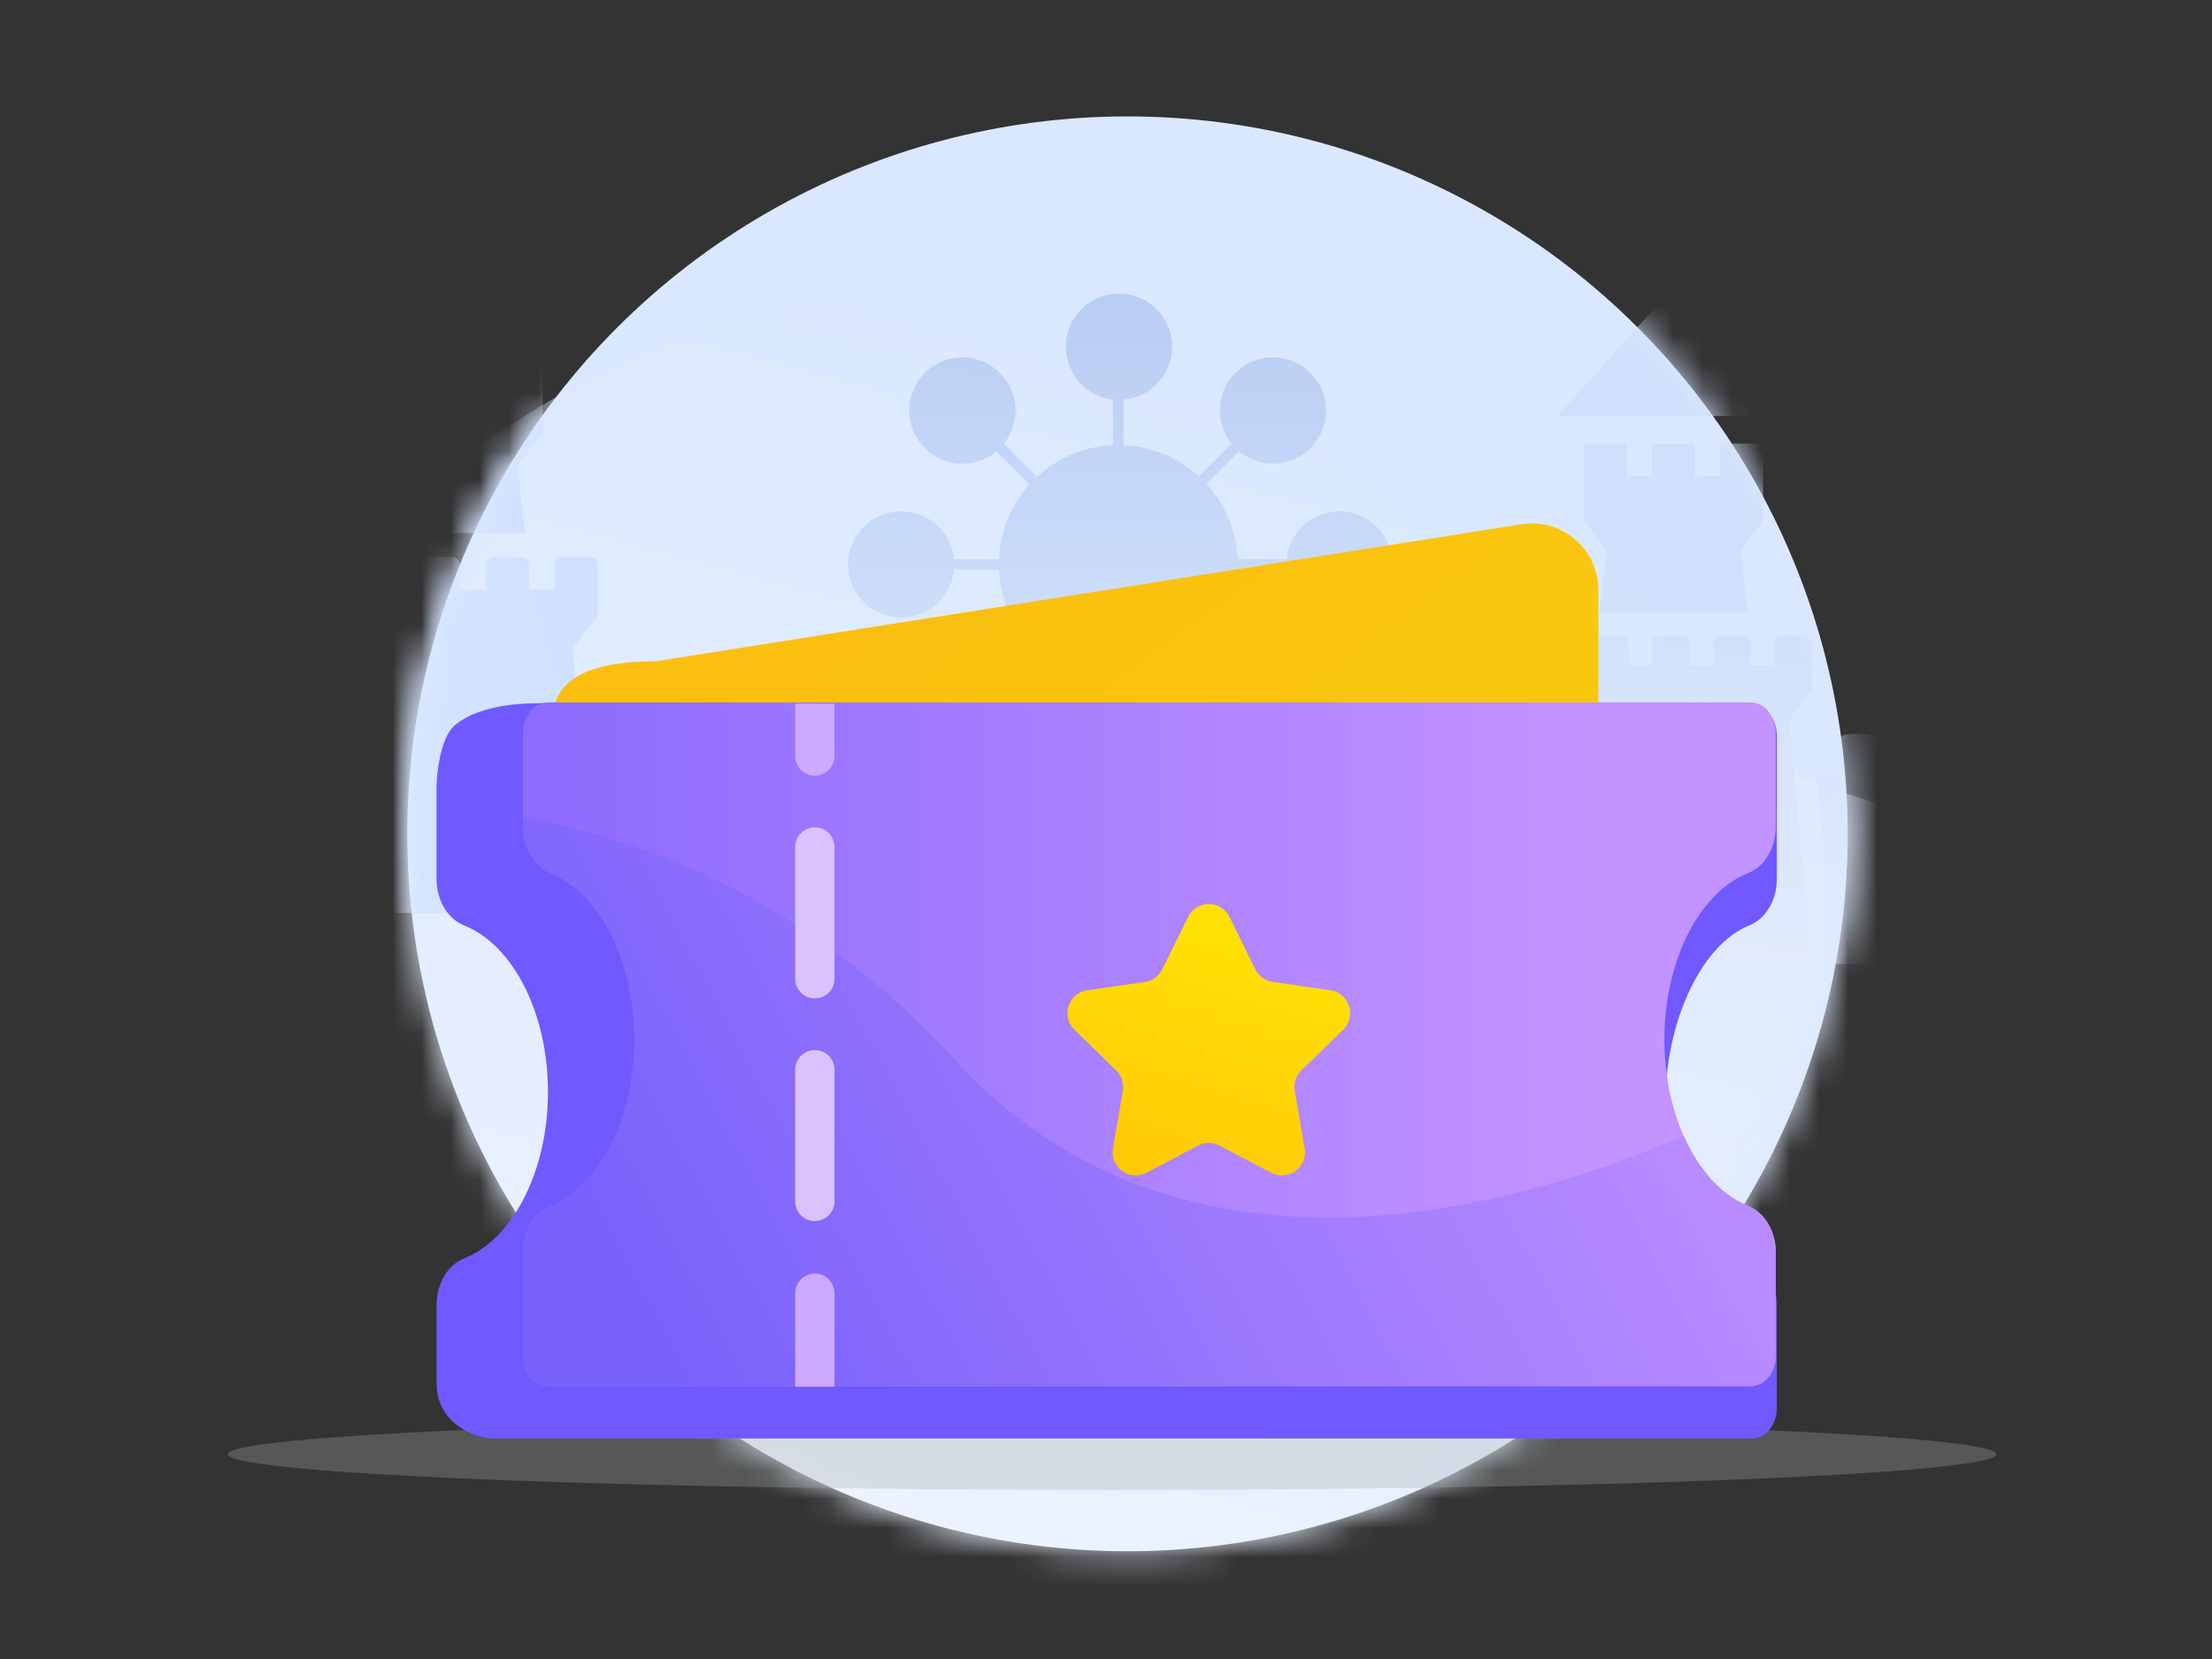 <svg xmlns="http://www.w3.org/2000/svg" xmlns:xlink="http://www.w3.org/1999/xlink" width="76" height="57" viewBox="0 0 76 57">
    <rect x="0" y="0" width="76" height="57" fill="#333333" stroke="none"/>
    <defs>
        <linearGradient id="b" x1="45.244%" x2="29.925%" y1="55.686%" y2="100%">
            <stop offset="0%" stop-color="#DAE8FF"/>
            <stop offset="100%" stop-color="#EFF4FF"/>
        </linearGradient>
        <ellipse id="a" cx="24.745" cy="24.649" rx="24.745" ry="24.649"/>
        <linearGradient id="c" x1="54.084%" x2="29.925%" y1="23.685%" y2="100%">
            <stop offset="0%" stop-color="#DAE8FF"/>
            <stop offset="100%" stop-color="#EFF4FF"/>
        </linearGradient>
        <linearGradient id="e" x1="50%" x2="32.324%" y1="44.555%" y2="132.288%">
            <stop offset="0%" stop-color="#D0DFFB"/>
            <stop offset="100%" stop-color="#EFF4FF"/>
        </linearGradient>
        <linearGradient id="f" x1="100%" x2="-94.292%" y1="69.493%" y2="129.158%">
            <stop offset="0%" stop-color="#CBDEFF"/>
            <stop offset="100%" stop-color="#EFF4FF"/>
        </linearGradient>
        <linearGradient id="g" x1="45.591%" x2="45.591%" y1="-12.373%" y2="100%">
            <stop offset="0%" stop-color="#A9C2EF"/>
            <stop offset="100%" stop-color="#E2ECFF"/>
        </linearGradient>
        <linearGradient id="h" x1="462.525%" x2="14.691%" y1="300.29%" y2="50%">
            <stop offset="0%" stop-color="#FAFF11"/>
            <stop offset="100%" stop-color="#FABF0F"/>
        </linearGradient>
        <linearGradient id="i" x1="-17.568%" x2="85.164%" y1="54.445%" y2="54.445%">
            <stop offset="0%" stop-color="#8062FD"/>
            <stop offset="100%" stop-color="#C393FF"/>
        </linearGradient>
        <linearGradient id="j" x1="89.762%" x2="6.256%" y1="50%" y2="69.988%">
            <stop offset="0%" stop-color="#B88BFF"/>
            <stop offset="100%" stop-color="#7962FB"/>
        </linearGradient>
        <linearGradient id="k" x1="60.627%" x2="26.992%" y1="14.479%" y2="117.602%">
            <stop offset="0%" stop-color="#FFE005"/>
            <stop offset="100%" stop-color="#FFC507"/>
        </linearGradient>
    </defs>
    <g fill="none" fill-rule="evenodd">
        <g transform="translate(7 4)">
            <g transform="translate(6.993)">
                <mask id="d" fill="#fff">
                    <use xlink:href="#a"/>
                </mask>
                <use fill="url(#b)" xlink:href="#a"/>
                <path fill="url(#c)" d="M27.035 57.12c20.086 0 36.37-11.39 36.37-25.439s-6.99 1.42-29.252-17.834C11.892-5.406-9.335 17.632-9.335 31.681c0 14.05 16.284 25.439 36.37 25.439z" mask="url(#d)"/>
                <g mask="url(#d)">
                    <path fill="url(#e)" d="M6.706 23.158l.127-1.422.132-1.409.158-1.703.127-1.398.155-1.668c.022-.243.047-.485.06-.729.003-.047-.03-.103-.06-.144-.215-.291-.435-.578-.65-.87a.272.272 0 0 1-.05-.149c-.005-.5-.004-1-.003-1.5 0-.206.098-.3.306-.302h.698c.192.002.297.107.299.301v.739h.78c0-.13.003-.251 0-.372-.01-.684-.014-.68.675-.668.114.002.228-.001.343 0 .185.003.287.099.29.283.003.247 0 .495 0 .757h.78v-.228c0-.173-.004-.347 0-.52.004-.187.11-.29.297-.291.244-.002.488-.002.733 0 .181.001.285.105.288.285.003.205.003.41.005.614 0 .043.004.085.007.132.035.003.061.007.088.007h.688v-.63c.001-.067.002-.135.014-.2a.247.247 0 0 1 .24-.207c.267-.004.535-.004.803 0 .153.003.255.117.258.28.003.205.001.41.001.615v.135h.776c.001-.034.005-.071.005-.109v-.637c.002-.176.105-.283.277-.285.252-.003.504-.003.756 0 .162.002.269.105.27.266.003.52.002 1.039 0 1.559-.001.042-.025.09-.052.125-.212.288-.427.575-.644.86a.281.281 0 0 0-.067.213c.066.666.126 1.331.187 1.997.05.552.098 1.104.149 1.657.051.556.105 1.111.157 1.667l.15 1.657.118 1.292H6.706zm-6.706 0v-7.396c0-.344.161-.508.5-.508h1.258c.338 0 .501.166.502.509v.725c0 .162.07.233.233.233.223.001.446.002.67 0 .15 0 .226-.076.227-.23.002-.262 0-.523 0-.784.002-.26.16-.444.416-.45.476-.009.953-.01 1.43 0 .255.006.414.193.415.452v1.01h.864l-.587 6.439H0zm17.154 0c-.038-.404-.078-.807-.115-1.21l-.153-1.677-.125-1.386-.152-1.665c-.015-.162-.027-.324-.042-.5h.656v-.769-.257c.003-.256.173-.431.43-.435.27-.005.54-.001.81-.001.197 0 .394-.003.59 0 .269.005.438.18.439.452v.773c.001.164.07.236.231.237h.683c.147-.002.22-.075.22-.224.003-.262 0-.523.002-.785 0-.263.154-.445.413-.451.478-.012.957-.01 1.435-.006.22.002.349.14.42.34v7.564h-5.742zM8.568 5.272h1.449v1.126h.87V5.277h1.466V6.4h.869V5.275h1.476c.002.04.006.078.006.115 0 .815.003 1.63 0 2.446 0 .06-.024.129-.06.177-.214.291-.437.575-.651.866a.258.258 0 0 0-.043.166c.054.518.114 1.035.172 1.553.02.167.038.335.058.51H9.09l.07-.629c.056-.494.115-.988.169-1.483.004-.036-.022-.08-.046-.112-.222-.294-.447-.586-.668-.882a.245.245 0 0 1-.05-.135c-.003-.842-.002-1.685-.002-2.527 0-.018.003-.037.005-.068zM11.541 0l3.91 4.33H7.631L11.541 0z" transform="translate(31.878 5.965)"/>
                    <path fill="url(#f)" d="M7.582 25.088l.145-1.54c.049-.51.1-1.018.15-1.527l.178-1.845.143-1.515c.058-.602.118-1.204.175-1.806.026-.263.053-.526.069-.79.003-.051-.034-.111-.069-.156-.243-.316-.492-.627-.734-.943a.287.287 0 0 1-.058-.161c-.004-.542-.004-1.083-.002-1.625 0-.224.11-.326.346-.327h.789c.217.002.336.116.337.326.002.26 0 .52 0 .8h.884c0-.141.002-.272 0-.402-.013-.742-.017-.736.762-.724.13.002.258-.001.388 0 .21.003.324.107.327.307.004.267.001.535.001.819h.882v-.247c0-.188-.005-.375 0-.563.004-.203.125-.314.335-.316.277-.001.553-.002.83 0 .204.002.322.114.325.31.003.221.003.443.006.665 0 .046.005.092.007.143.04.003.07.008.1.008h.778v-.684c.002-.072.002-.146.016-.216a.275.275 0 0 1 .27-.224c.303-.004.606-.005.91 0 .173.003.288.126.291.304.004.221.001.443.001.665v.147h.878c.001-.037.005-.078.005-.118v-.691c.003-.19.119-.306.313-.308.285-.003.57-.003.856 0 .183.002.304.113.305.287.003.563.003 1.126-.001 1.69a.249.249 0 0 1-.057.135c-.241.312-.484.623-.73.931a.297.297 0 0 0-.075.232c.074.72.142 1.442.211 2.163.057.598.112 1.197.17 1.795.057.602.118 1.204.176 1.806.058.598.113 1.197.17 1.795l.133 1.4H7.582zm-7.582 0v-8.012c0-.373.182-.55.566-.551h1.422c.382 0 .567.18.567.551v.786c.001.176.08.252.264.253h.757c.171-.002.256-.083.257-.25.002-.283 0-.566.001-.85.001-.281.18-.48.47-.486.538-.01 1.078-.01 1.616 0 .289.006.469.208.47.489v1.095h.977l-.664 6.975H0zm19.397 0c-.043-.437-.088-.874-.13-1.311-.059-.606-.116-1.211-.173-1.817l-.141-1.5-.172-1.805c-.017-.175-.031-.35-.048-.54h.742v-.835-.279c.004-.277.196-.466.487-.47.305-.005.61-.002.916-.002.222 0 .445-.003.667 0 .304.006.495.196.496.49v.837c.001.179.08.256.261.257h.773c.165-.002.248-.081.25-.242v-.85c.001-.285.175-.483.467-.49.541-.013 1.082-.011 1.623-.006.25.002.395.152.475.37v8.193h-6.493zM9.688 5.71h1.639v1.22h.983V5.717h1.658v1.216h.983V5.715h1.67c.002.043.005.084.005.124.002.884.004 1.767 0 2.65 0 .065-.027.14-.067.192-.242.315-.495.623-.737.938a.27.27 0 0 0-.048.18c.061.56.129 1.121.195 1.682l.066.553h-5.756c.026-.23.051-.456.078-.682.065-.535.131-1.07.192-1.606.004-.039-.025-.087-.052-.121-.25-.32-.506-.636-.755-.956a.26.26 0 0 1-.057-.147c-.003-.912-.002-1.824-.002-2.737 0-.02.003-.04.005-.074zM13.05 0l4.42 4.691H8.63L13.05 0z" transform="translate(-11.976 2.28)"/>
                </g>
            </g>
            <ellipse cx="31.21" cy="45.965" fill="#A7ACAE" opacity=".302" rx="30.381" ry="1.228"/>
        </g>
        <path fill="url(#g)" d="M6.39 12.167A4.089 4.089 0 0 1 5.32 9.578H3.78a1.825 1.825 0 1 1 0-.365H5.32a4.089 4.089 0 0 1 1.053-2.567l-1.14-1.14a1.825 1.825 0 1 1 .255-.26l1.141 1.14a4.09 4.09 0 0 1 2.61-1.091V3.728a1.825 1.825 0 1 1 .365.005v1.562a4.09 4.09 0 0 1 2.588 1.072l1.122-1.122a1.825 1.825 0 1 1 .255.26l-1.119 1.12a4.089 4.089 0 0 1 1.073 2.588h1.68a1.825 1.825 0 1 1 0 .365h-1.68a4.09 4.09 0 0 1-1.092 2.61l1.167 1.166a1.825 1.825 0 1 1-.26.255l-1.166-1.165c-.262.236-.554.439-.87.602l3.228 8.93h-1.55l-3.075-8.503a4.15 4.15 0 0 1-.967 0l-3.075 8.503H4.31l3.229-8.93a4.115 4.115 0 0 1-.891-.621l-1.185 1.184a1.825 1.825 0 1 1-.26-.255l1.187-1.187z" opacity=".8" transform="translate(29 10)"/>
        <path fill="url(#h)" d="M22.538 22.72l29.738-4.707a2.283 2.283 0 0 1 2.64 2.256v13.13l-32.378-2.777c-4.717-5.267-4.717-7.901 0-7.901z"/>
        <path fill="#6F59FF" fill-rule="nonzero" d="M57.222 37.876c0 2.75 1.223 4.7 2.88 5.36.565.226.947.868.947 1.59v3.552c0 .577-.387 1.046-.865 1.046H16.93c-.478 0-1.93-.426-1.93-1.894v-2.704c0-.722.381-1.364.947-1.59 1.656-.66 2.88-2.97 2.88-5.72 0-2.749-1.224-5.06-2.88-5.72-.566-.225-.947-.867-.947-1.589v-3.226c0-.206.089-1.605.625-2.058.965-.815 2.705-.762 3.201-.762 9.334 0 23.12.02 41.358.06.478 0 .865.47.865 1.047v4.94c0 .721-.382 1.363-.948 1.588-1.656.66-2.879 3.33-2.879 6.08z"/>
        <path fill="url(#i)" d="M42.186 11.716c0 2.75 1.223 5.06 2.88 5.72.565.226.946.867.946 1.59v3.551c0 .578-.386 1.047-.864 1.047H3.833c-.478 0-.865-.469-.865-1.047v-3.552c0-.722.381-1.363.947-1.589 1.656-.66 2.88-2.97 2.88-5.72 0-2.749-1.224-5.06-2.88-5.72-.566-.226-.947-.867-.947-1.589V1.181c0-.578.387-1.047.865-1.047h41.315c.478 0 .864.469.864 1.047v3.226c0 .722-.38 1.363-.947 1.589-1.656.66-2.879 2.971-2.879 5.72z" transform="translate(15 24)"/>
        <path fill="url(#j)" d="M45.065 17.436c.566.226.947.867.947 1.59v3.551c0 .578-.386 1.047-.864 1.047H3.833c-.478 0-.865-.469-.865-1.047v-3.552c0-.722.381-1.363.947-1.589 1.656-.66 2.88-2.97 2.88-5.72 0-2.749-1.224-5.06-2.88-5.72-.566-.226-.947-.867-.947-1.589v-.324c5.76 1.06 10.713 3.845 14.863 8.355 6.505 7.07 16.191 6.366 25.017 2.593.518 1.17 1.301 2.04 2.217 2.405z" transform="translate(15 24)"/>
        <path fill="#DBC2FF" stroke="#CDAAFF" stroke-width=".915" d="M27.779 47.19h.434v-2.76a.217.217 0 1 0-.434 0v2.76z"/>
        <path fill="#DBC2FF" fill-rule="nonzero" d="M27.322 29.127a.675.675 0 1 1 1.349 0v4.501a.675.675 0 1 1-1.35 0v-4.5zM27.322 36.779a.675.675 0 1 1 1.349 0v4.5a.675.675 0 1 1-1.35 0v-4.5z"/>
        <path fill="#DBC2FF" stroke="#CDAAFF" stroke-width=".915" d="M27.779 24.633v1.344a.217.217 0 1 0 .434 0v-1.344h-.434z"/>
        <path fill="url(#k)" d="M27.243 7.505l.886 1.797c.116.235.34.397.598.435l1.981.288c.651.095.911.895.44 1.355l-1.434 1.398a.796.796 0 0 0-.228.703l.339 1.976a.793.793 0 0 1-1.152.837l-1.772-.933a.793.793 0 0 0-.739 0l-1.771.933a.793.793 0 0 1-1.152-.837l.339-1.976a.796.796 0 0 0-.229-.703l-1.433-1.398a.794.794 0 0 1 .44-1.355l1.981-.288a.793.793 0 0 0 .597-.435l.886-1.797a.793.793 0 0 1 1.423 0z" transform="translate(15 24)"/>
    </g>
</svg>

